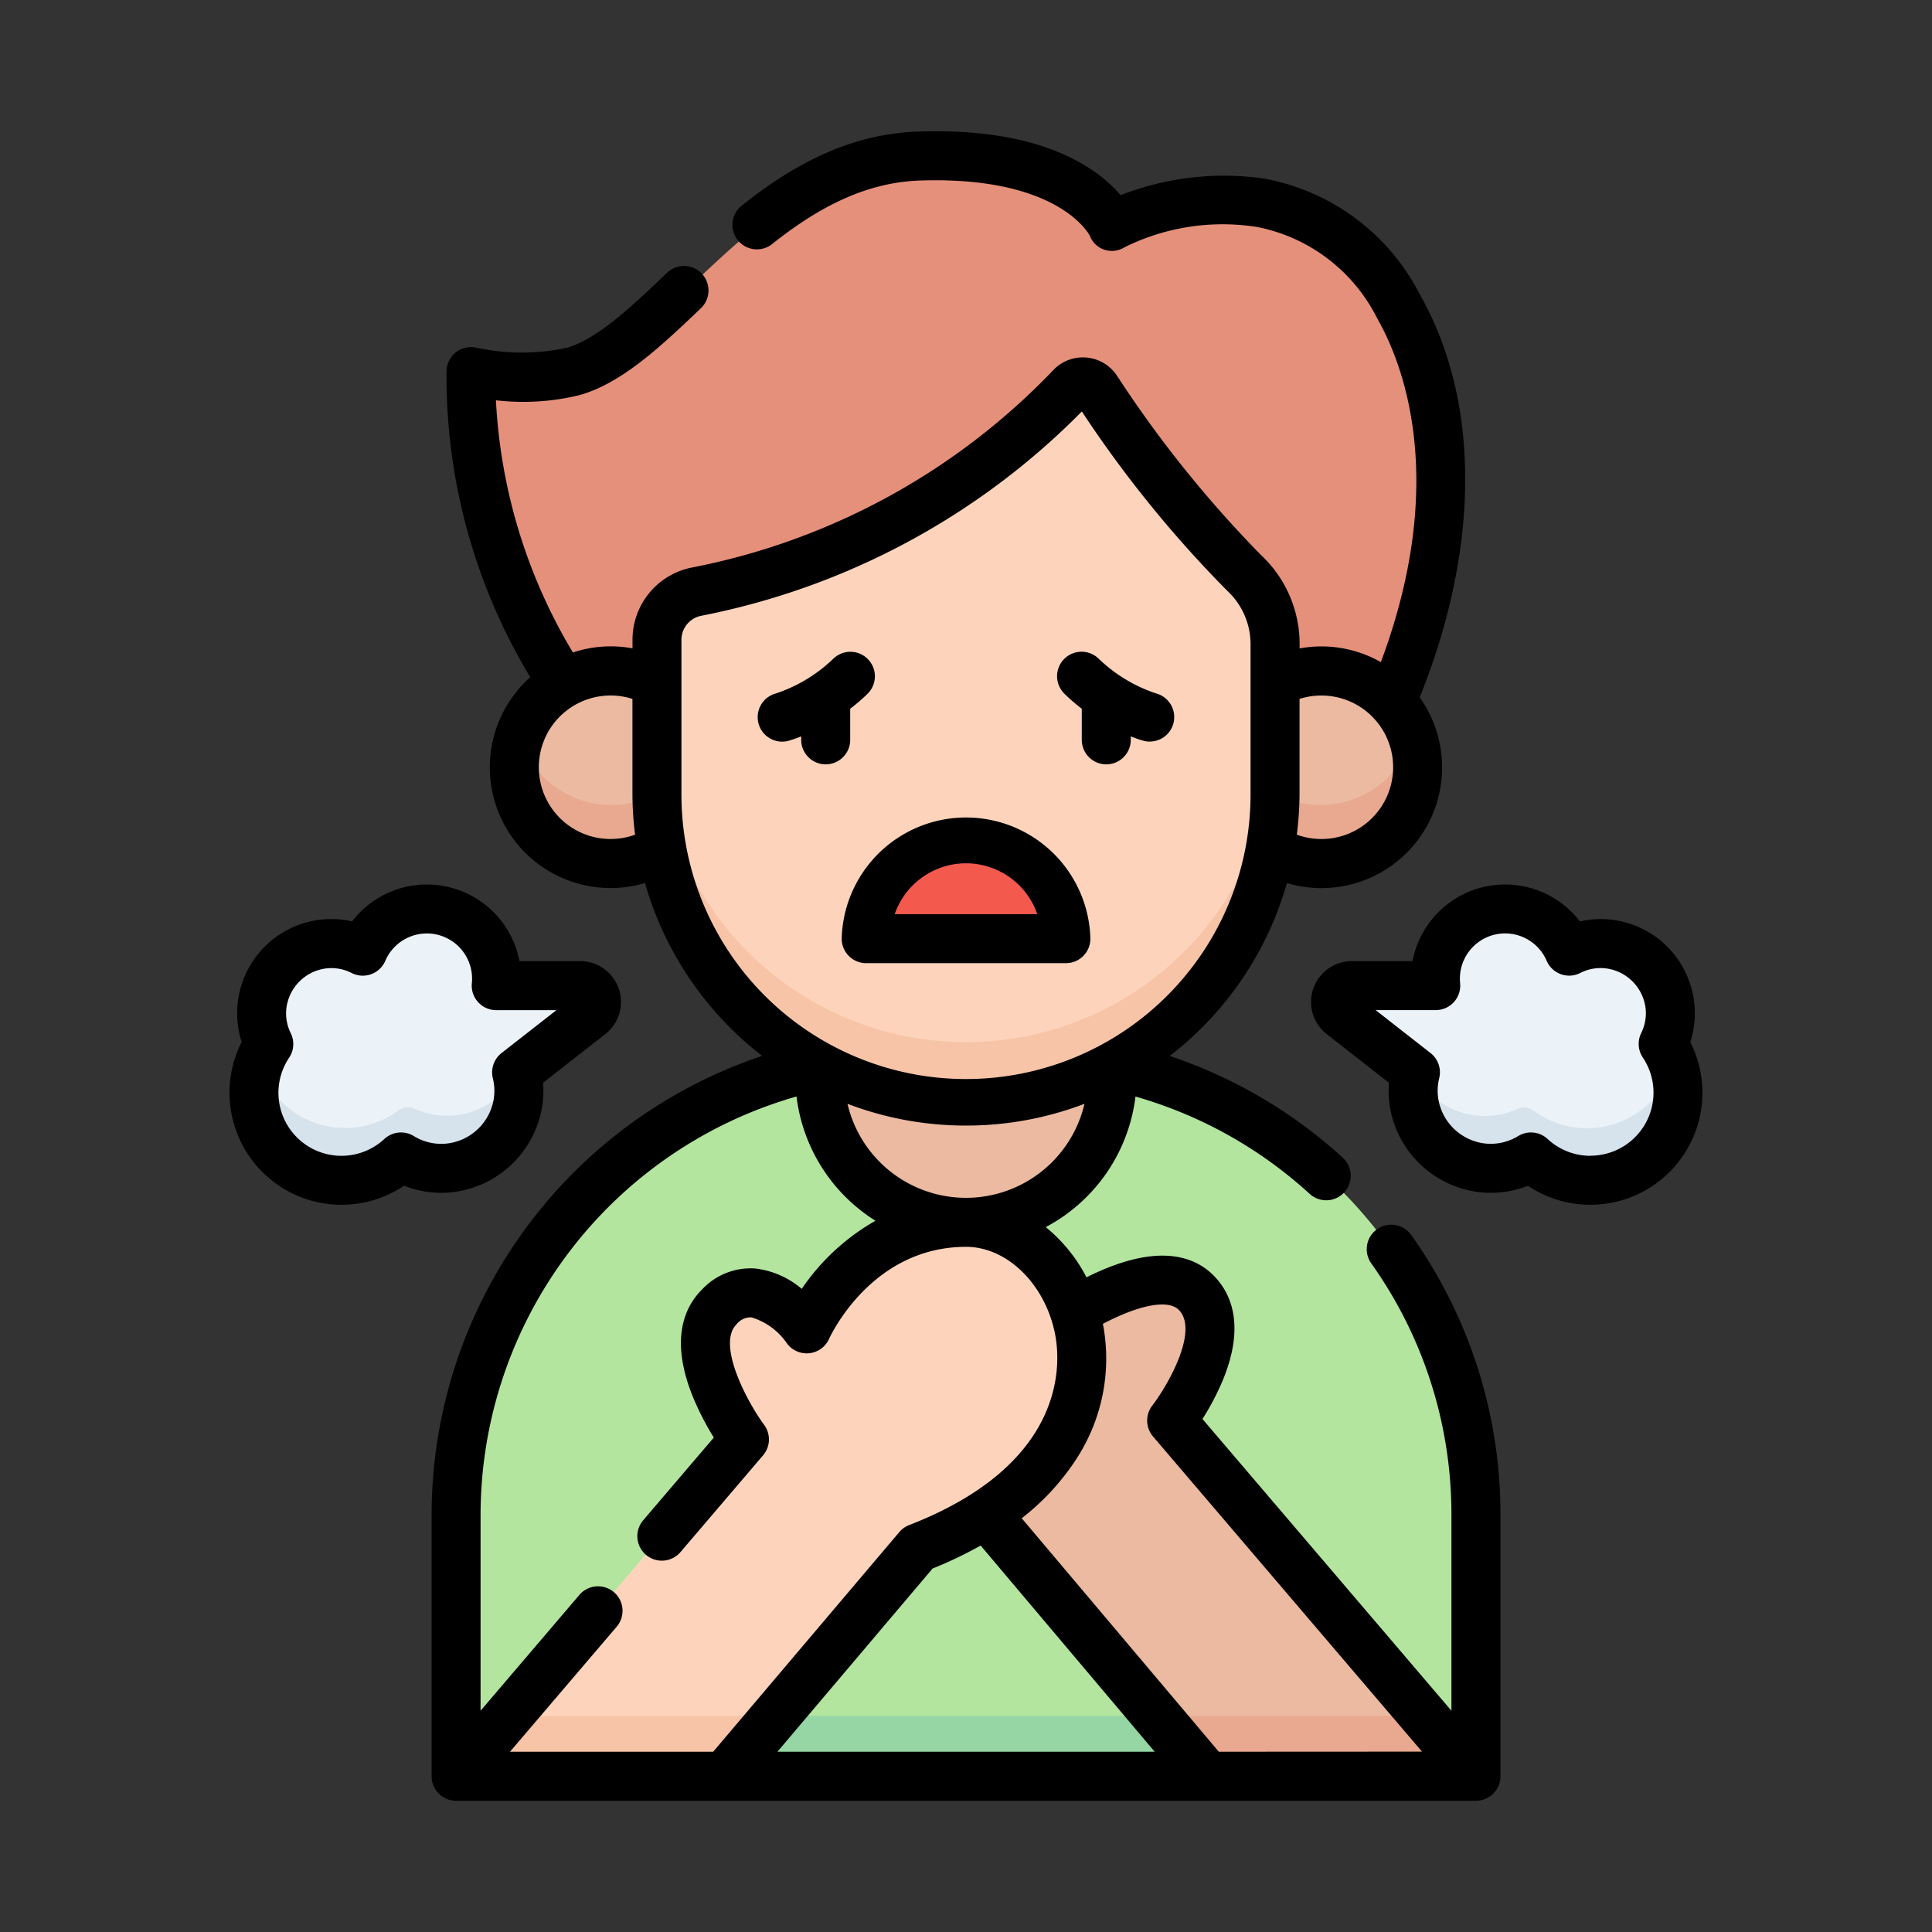 <svg xmlns="http://www.w3.org/2000/svg" width="94" height="94" viewBox="0 0 94 94"><rect x="0" y="0" width="94" height="94" fill="#333333" stroke="none"/><g transform="translate(-253 -1413)"><rect width="94" height="94" transform="translate(253 1413)" fill="none"/><g transform="translate(234.032 1419.384)"><g transform="translate(31.395 1.271)"><path d="M108.985,33.614a26.841,26.841,0,0,1-4.5-15.134,11.537,11.537,0,0,0,4.928,0c4.528-1.221,8.984-10.205,16.834-10.467s9.372,3.4,9.372,3.4a11.93,11.93,0,0,1,7.2-1.134c6.455.872,12.124,10.706,6.362,24.214" transform="translate(-93.947 -8)" fill="#e5907b"/><path d="M189.919,86.542a57.235,57.235,0,0,1-7.175-8.925.794.794,0,0,0-1.247-.088,33.934,33.934,0,0,1-18.173,9.92,2.377,2.377,0,0,0-1.92,2.335v7.391a15.008,15.008,0,1,0,30.015,0V90.01A4.714,4.714,0,0,0,189.919,86.542Z" transform="translate(-141.838 -66.278)" fill="#fdd4bb"/><path d="M124.693,171.587v-5.3a4.674,4.674,0,1,0,.251,8.046A15.084,15.084,0,0,1,124.693,171.587Z" transform="translate(-105.127 -140.69)" fill="#ebbaa1"/><path d="M349.262,171.587v-5.3a4.674,4.674,0,1,1-.251,8.046A15.1,15.1,0,0,0,349.262,171.587Z" transform="translate(-299.682 -140.69)" fill="#ebbaa1"/><path d="M176.411,199.758A15.008,15.008,0,0,1,161.4,184.75v2.856a15.008,15.008,0,0,0,30.015,0V184.75A15.008,15.008,0,0,1,176.411,199.758Z" transform="translate(-141.838 -156.709)" fill="#f7c4a8"/><path d="M122.445,189.417a4.675,4.675,0,0,1-4.451-3.246,4.673,4.673,0,0,0,6.951,5.376,15.1,15.1,0,0,1-.251-2.708,4.646,4.646,0,0,1-2.249.578Z" transform="translate(-105.127 -157.904)" fill="#e8a990"/><path d="M351.511,189.417a4.646,4.646,0,0,1-2.249-.578,15.081,15.081,0,0,1-.251,2.708,4.674,4.674,0,0,0,6.951-5.376A4.675,4.675,0,0,1,351.511,189.417Z" transform="translate(-299.682 -157.904)" fill="#e8a990"/><path d="M131.71,286.343a15.024,15.024,0,0,1-14.058,0A22.339,22.339,0,0,0,99.919,308.2v12.674h49.524V308.2A22.339,22.339,0,0,0,131.71,286.343Z" transform="translate(-90.108 -242.184)" fill="#b3e59f"/><path d="M99.919,486h49.524v2.856H99.919Z" transform="translate(-90.108 -410.166)" fill="#95d6a4"/><path d="M218.348,287.957a14.941,14.941,0,0,1-7.076-1.77c-.014.185-.024.37-.024.559a7.1,7.1,0,0,0,14.2,0c0-.188-.01-.374-.024-.559A14.939,14.939,0,0,1,218.348,287.957Z" transform="translate(-183.774 -242.053)" fill="#ebbaa1"/><path d="M230.277,217.065a4.85,4.85,0,0,0-4.85,4.85h9.7A4.85,4.85,0,0,0,230.277,217.065Z" transform="translate(-195.704 -183.897)" fill="#f4594e"/><path d="M385.01,245.117a3.382,3.382,0,0,0-4.564-4.51,3.387,3.387,0,0,0-6.5,1.342c0,.112.006.223.017.332H369.9a.793.793,0,0,0-.488,1.418l3.573,2.792a3.7,3.7,0,0,0,.012,1.84,3.791,3.791,0,0,0,3.452,2.817,3.746,3.746,0,0,0,2.148-.547,4.25,4.25,0,0,0,6.419-5.484Z" transform="translate(-316.584 -201.984)" fill="#ebf2f8"/><g transform="translate(56.286 44.2)"><path d="M401.358,289.64a4.339,4.339,0,0,1-2.593-.855.791.791,0,0,0-.8-.083,3.848,3.848,0,0,1-5.007-1.757,3.7,3.7,0,0,0,.074,1.989,3.757,3.757,0,0,0,5.546,2.085,4.249,4.249,0,0,0,6.935-4.418A4.362,4.362,0,0,1,401.358,289.64Z" transform="translate(-392.857 -286.601)" fill="#d6e3ed"/></g><path d="M38.8,245.117a3.382,3.382,0,0,1,4.564-4.51,3.387,3.387,0,0,1,6.5,1.342c0,.112-.006.223-.017.332H53.91A.793.793,0,0,1,54.4,243.7l-3.572,2.792a3.7,3.7,0,0,1-.012,1.84,3.79,3.79,0,0,1-3.452,2.817,3.746,3.746,0,0,1-2.148-.547,4.25,4.25,0,0,1-6.419-5.484Z" transform="translate(-38.075 -201.984)" fill="#ebf2f8"/><g transform="translate(0 44.196)"><path d="M47.6,289.01a3.843,3.843,0,0,1-1.775-.335.792.792,0,0,0-.8.083,4.357,4.357,0,0,1-6.742-2.178A4.249,4.249,0,0,0,45.215,291a3.757,3.757,0,0,0,5.549-2.1,3.7,3.7,0,0,0,.067-2A3.877,3.877,0,0,1,47.6,289.01Z" transform="translate(-38.075 -286.58)" fill="#d6e3ed"/></g><path d="M271.1,358.983s3.215-4.189,1.185-6.219c-1.413-1.413-4.288-.035-5.908.934.973,2.992.118,6.929-4.3,9.8l10.76,12.747h13Z" transform="translate(-226.538 -297.559)" fill="#ebbaa1"/><path d="M122.548,350.274l-9.386,11.082h-13L114.123,345s-3.256-4.4-1.226-6.429,4.249,1.062,4.249,1.062,2.3-5.175,7.74-5.175C130.65,334.458,134.857,345.492,122.548,350.274Z" transform="translate(-90.313 -282.666)" fill="#fdd4bb"/><path d="M314.7,486l2.411,2.856h13L327.677,486Z" transform="translate(-270.817 -410.166)" fill="#e8a990"/><path d="M102.6,486l-2.437,2.856h13L115.581,486Z" transform="translate(-90.313 -410.166)" fill="#f7c4a8"/></g><g transform="translate(30.135 0.002)"><path d="M219.045,216.719h9.72a1.192,1.192,0,0,0,1.192-1.192,6.052,6.052,0,0,0-12.1,0A1.192,1.192,0,0,0,219.045,216.719Zm4.86-4.86a3.674,3.674,0,0,1,3.469,2.475h-6.938A3.674,3.674,0,0,1,223.9,211.859Z" transform="translate(-188.072 -176.242)"/><path d="M193.639,163.9c.027-.007.255-.071.608-.21v.168a1.192,1.192,0,1,0,2.384,0v-1.514a9.125,9.125,0,0,0,.857-.741,1.192,1.192,0,0,0-1.671-1.7,7.388,7.388,0,0,1-2.811,1.7,1.192,1.192,0,0,0,.632,2.3Z" transform="translate(-166.432 -134.247)"/><path d="M285.072,162.344v1.514a1.192,1.192,0,1,0,2.384,0v-.168a6.431,6.431,0,0,0,.608.21,1.192,1.192,0,0,0,.628-2.3,7.367,7.367,0,0,1-2.807-1.7,1.192,1.192,0,0,0-1.671,1.7A9.124,9.124,0,0,0,285.072,162.344Z" transform="translate(-243.606 -134.247)"/><path d="M380.252,238.674a4.581,4.581,0,0,0-5.373-5.867,4.586,4.586,0,0,0-8.144,1.932h-2.951a1.987,1.987,0,0,0-1.223,3.553l3.027,2.365a4.872,4.872,0,0,0,.146,1.639,5.011,5.011,0,0,0,4.553,3.711,4.945,4.945,0,0,0,2.063-.338,5.452,5.452,0,0,0,7.9-6.994Zm-4.859,5.538a3.056,3.056,0,0,1-2.084-.818,1.192,1.192,0,0,0-1.433-.143,2.569,2.569,0,0,1-1.471.374,2.606,2.606,0,0,1-2.363-1.935,2.524,2.524,0,0,1-.008-1.256,1.192,1.192,0,0,0-.424-1.224l-2.67-2.087h2.925a1.192,1.192,0,0,0,1.186-1.308c-.008-.079-.011-.15-.011-.217a2.2,2.2,0,0,1,4.223-.871,1.192,1.192,0,0,0,1.633.59,2.164,2.164,0,0,1,1.239-.225,2.225,2.225,0,0,1,1.946,2,2.179,2.179,0,0,1-.22,1.149,1.192,1.192,0,0,0,.08,1.191,3.067,3.067,0,0,1-2.547,4.774Z" transform="translate(-309.177 -194.363)"/><path d="M40.691,246.007a5.011,5.011,0,0,0,4.553-3.711,4.867,4.867,0,0,0,.146-1.639l3.027-2.365a1.987,1.987,0,0,0-1.223-3.553H44.243a4.586,4.586,0,0,0-8.144-1.932,4.579,4.579,0,0,0-5.373,5.867,5.451,5.451,0,0,0,7.9,6.994A4.956,4.956,0,0,0,40.691,246.007ZM39.1,243.251a1.192,1.192,0,0,0-1.433.143,3.066,3.066,0,0,1-4.632-3.955,1.192,1.192,0,0,0,.08-1.191,2.177,2.177,0,0,1-.22-1.149,2.225,2.225,0,0,1,1.946-2.005,2.272,2.272,0,0,1,.251-.014,2.166,2.166,0,0,1,.988.239,1.192,1.192,0,0,0,1.633-.59,2.2,2.2,0,0,1,4.223.871c0,.067,0,.138-.011.217a1.192,1.192,0,0,0,1.187,1.308H46.04l-2.67,2.087a1.192,1.192,0,0,0-.424,1.224,2.52,2.52,0,0,1-.008,1.256,2.605,2.605,0,0,1-2.363,1.935A2.56,2.56,0,0,1,39.1,243.251Z" transform="translate(-30.135 -194.363)"/><path d="M138.1,53.423a1.192,1.192,0,0,0-.281,1.662,21.038,21.038,0,0,1,3.9,12.253V76.85L129.606,62.657a12.778,12.778,0,0,0,.956-1.807c1.169-2.766.415-4.347-.425-5.186-.939-.939-2.757-1.612-6.174.1a7.676,7.676,0,0,0-1.983-2.444,8.324,8.324,0,0,0,4.367-6.352,21.172,21.172,0,0,1,8.475,4.735,1.192,1.192,0,1,0,1.609-1.76,23.556,23.556,0,0,0-8.415-4.95,16.278,16.278,0,0,0,5.7-8.412,5.871,5.871,0,0,0,6.459-9.034c2.943-7.305,2.957-14.412.015-19.59a10.664,10.664,0,0,0-7.6-5.655,13.806,13.806,0,0,0-6.965.81,6.975,6.975,0,0,0-1.506-1.3C122.1.5,119.295-.1,115.784.016c-2.909.1-5.643,1.244-8.6,3.609a1.192,1.192,0,0,0,1.488,1.863c2.539-2.028,4.825-3.01,7.2-3.089,6.575-.218,8.148,2.487,8.255,2.688a1.136,1.136,0,0,0,.7.677,1.176,1.176,0,0,0,1-.124,10.748,10.748,0,0,1,6.445-.979,8.323,8.323,0,0,1,5.848,4.47c1.2,2.1,3.491,7.805.165,16.7a5.839,5.839,0,0,0-3.952-.666v-.2a5.928,5.928,0,0,0-1.887-4.352,56.388,56.388,0,0,1-7.007-8.73,1.987,1.987,0,0,0-3.119-.229,33.039,33.039,0,0,1-17.558,9.575,3.581,3.581,0,0,0-2.887,3.509v.423a5.832,5.832,0,0,0-2.9.2A26.427,26.427,0,0,1,95.23,13.091a11.481,11.481,0,0,0,4.036-.244c2.087-.563,4.044-2.43,5.937-4.235a1.192,1.192,0,1,0-1.646-1.725c-1.677,1.6-3.412,3.254-4.912,3.658a10.412,10.412,0,0,1-4.351-.009,1.192,1.192,0,0,0-1.468,1.142A28.345,28.345,0,0,0,96.9,26.565a5.872,5.872,0,0,0,5.582,10.013,16.279,16.279,0,0,0,5.7,8.411A23.572,23.572,0,0,0,92.1,67.339v12.7a1.192,1.192,0,0,0,1.192,1.192h49.621a1.192,1.192,0,0,0,1.192-1.192v-12.7a23.409,23.409,0,0,0-4.342-13.634,1.191,1.191,0,0,0-1.662-.282ZM135.39,27.456a3.491,3.491,0,1,1-1.193,6.771,16.329,16.329,0,0,0,.132-2.076v-4.53A3.5,3.5,0,0,1,135.39,27.456Zm-34.579,6.981a3.491,3.491,0,1,1,1.061-6.816v4.53A16.3,16.3,0,0,0,102,34.227,3.483,3.483,0,0,1,100.811,34.437Zm3.445-2.286V24.746a1.192,1.192,0,0,1,.96-1.169,35.6,35.6,0,0,0,18.521-9.941,56.835,56.835,0,0,0,7.089,8.738,3.537,3.537,0,0,1,1.119,2.6v7.179a13.845,13.845,0,1,1-27.689,0ZM118.1,48.38a16.147,16.147,0,0,0,5.765-1.059,5.92,5.92,0,0,1-11.53,0A16.147,16.147,0,0,0,118.1,48.38ZM95.914,78.845l5.191-6.082a1.192,1.192,0,1,0-1.814-1.548L94.483,76.85V67.339a21.19,21.19,0,0,1,15.372-20.374,8.317,8.317,0,0,0,3.841,6.046,10.773,10.773,0,0,0-3.587,3.313,4.25,4.25,0,0,0-2.26-.99,3.231,3.231,0,0,0-2.6,1.031c-.837.837-1.587,2.433-.407,5.283a13.766,13.766,0,0,0,.989,1.911l-3.435,4.024a1.192,1.192,0,0,0,1.814,1.548l4.018-4.707a1.194,1.194,0,0,0,.052-1.482c-.828-1.125-2.317-3.918-1.345-4.89a.877.877,0,0,1,.722-.341,3.209,3.209,0,0,1,1.725,1.257,1.194,1.194,0,0,0,2.056-.207c.083-.183,2.085-4.481,6.668-4.481,2.013,0,3.879,1.85,4.339,4.3.265,1.416.537,6.267-7.113,9.239a1.193,1.193,0,0,0-.478.341L105.8,78.845Zm13.012,0,7.549-8.913a20.135,20.135,0,0,0,2.339-1.118l8.467,10.031Zm21.475,0-9.589-11.36a11.7,11.7,0,0,0,2.633-2.845,8.939,8.939,0,0,0,1.338-6.5c-.007-.038-.016-.075-.023-.113,1.766-.928,3.174-1.2,3.692-.682.972.972-.45,3.562-1.29,4.662a1.192,1.192,0,0,0,.039,1.5l13.087,15.333Z" transform="translate(-82.268 -0.002)"/></g></g></g></svg>